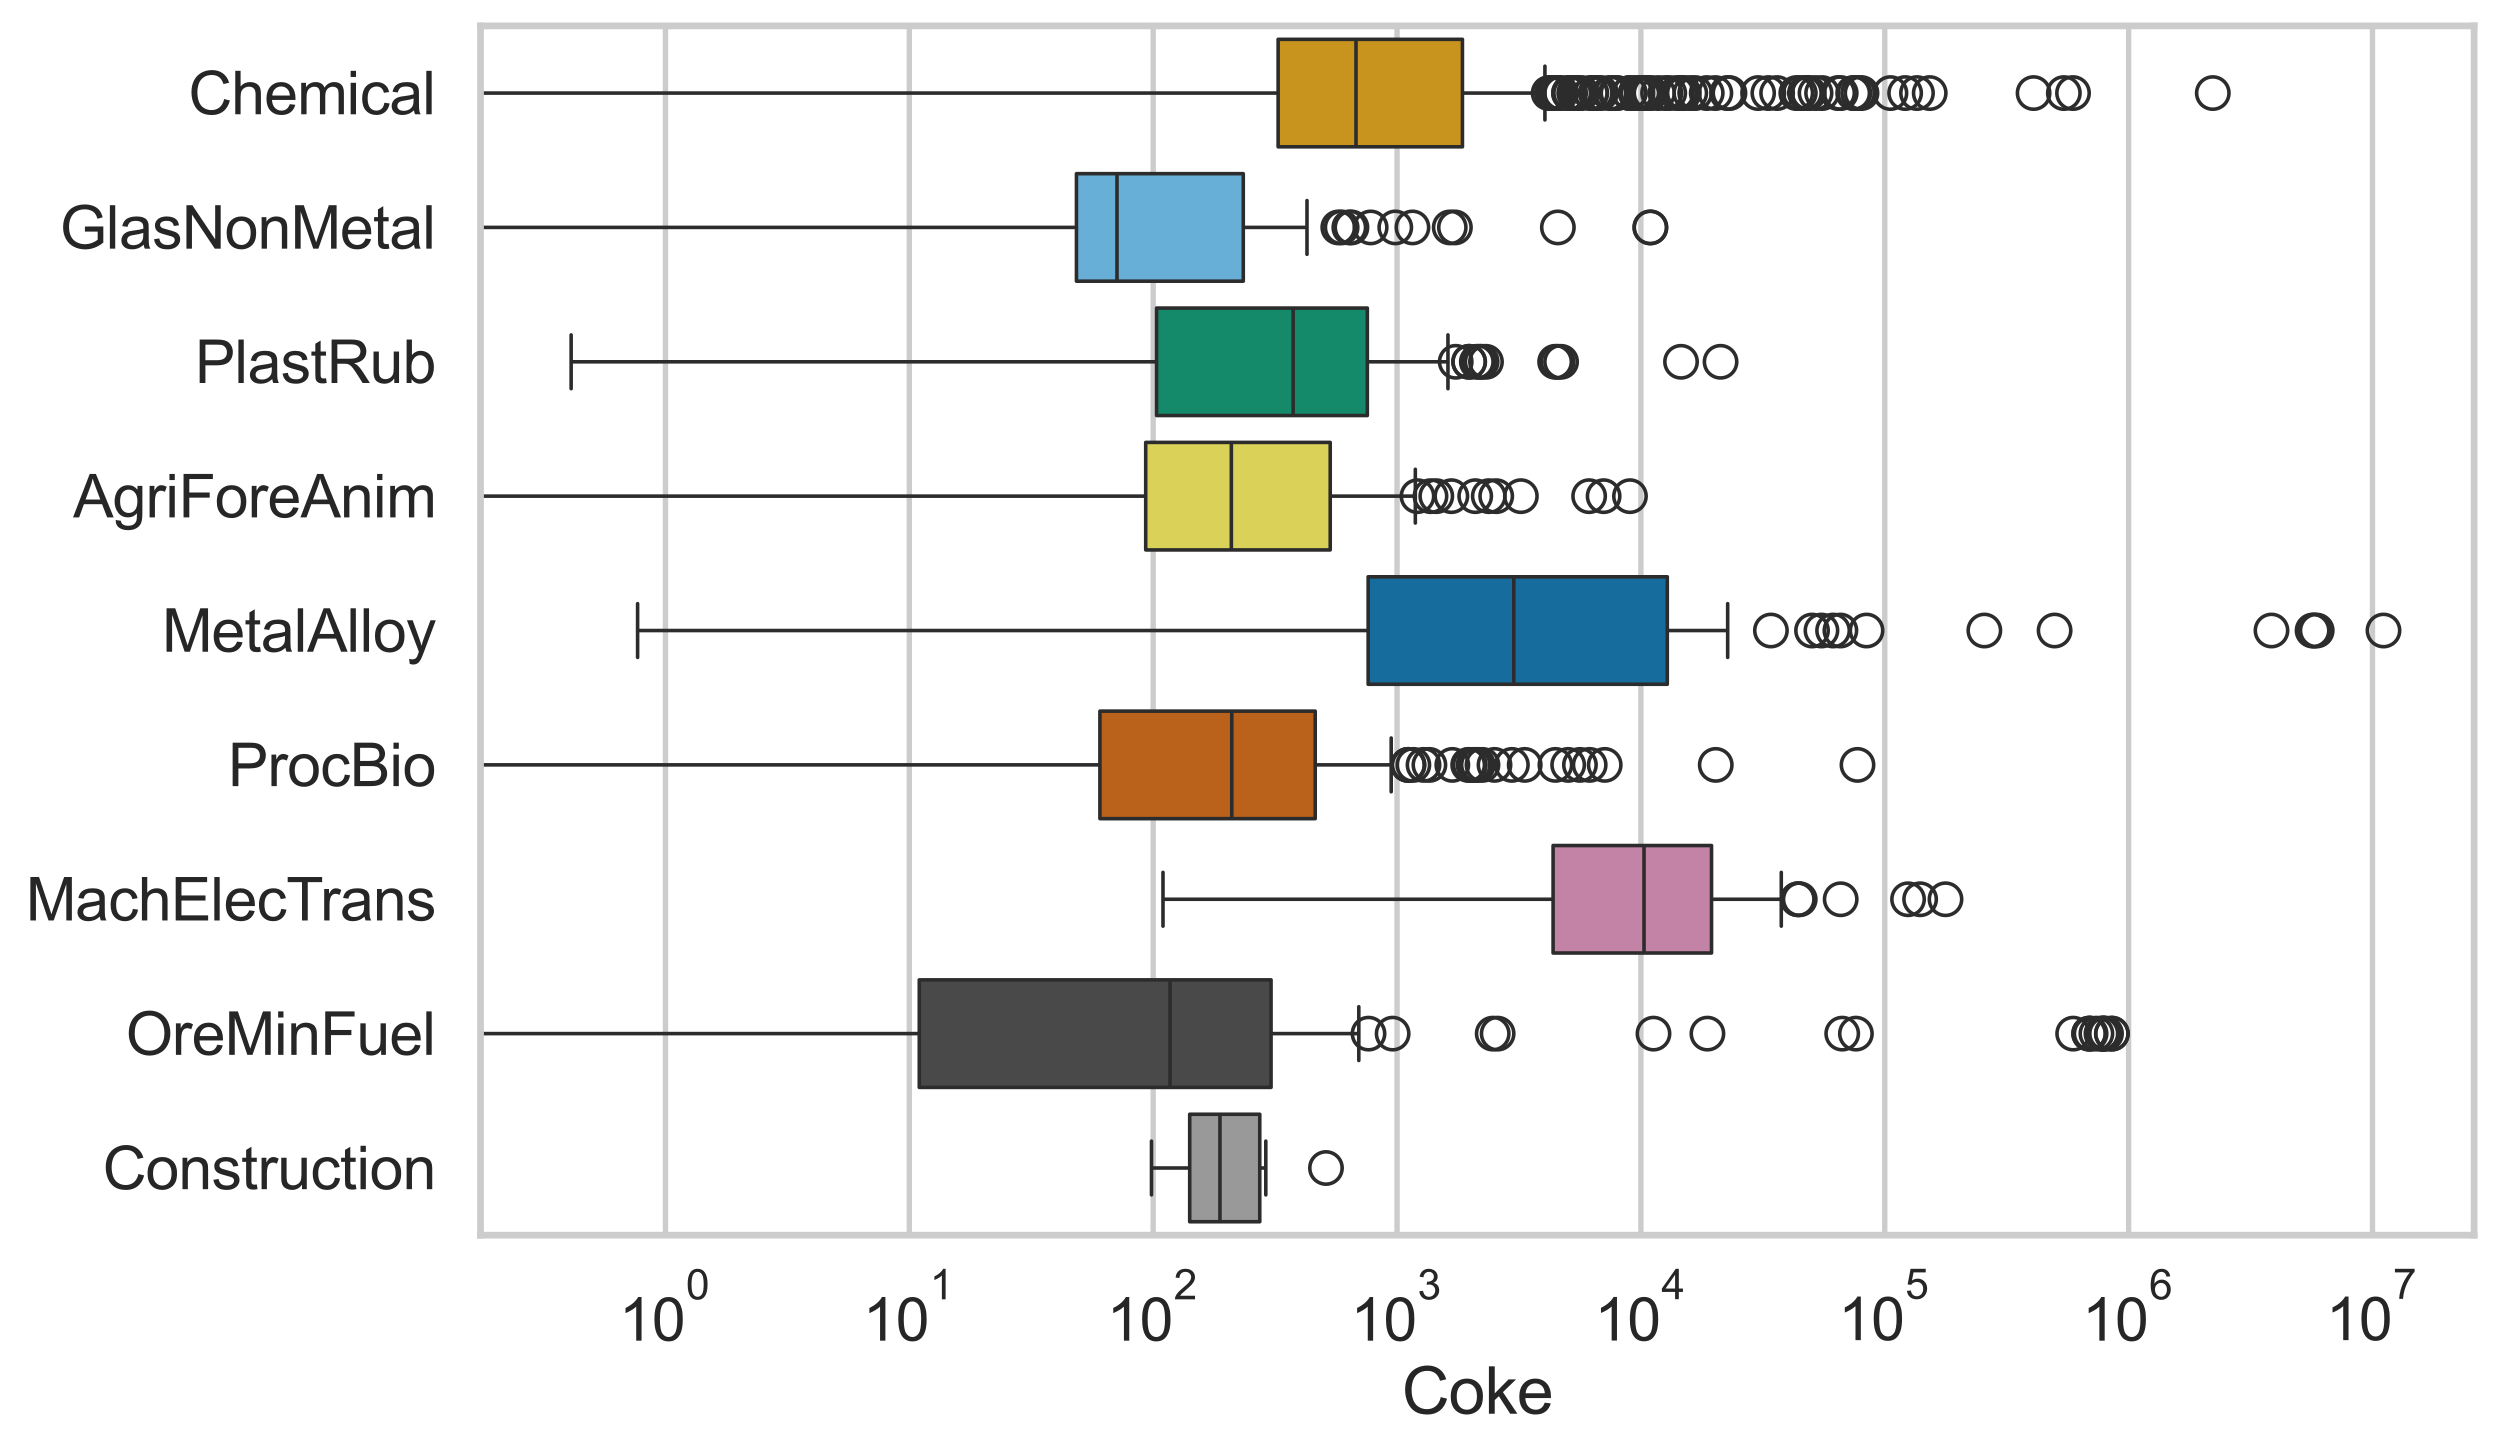 <?xml version="1.0" encoding="utf-8" standalone="no"?>
<!DOCTYPE svg PUBLIC "-//W3C//DTD SVG 1.1//EN"
  "http://www.w3.org/Graphics/SVG/1.1/DTD/svg11.dtd">
<svg xmlns:xlink="http://www.w3.org/1999/xlink" width="695.577pt" height="404.121pt" viewBox="0 0 695.577 404.121" xmlns="http://www.w3.org/2000/svg" version="1.1">
 <defs>
  <style type="text/css">*{stroke-linejoin: round; stroke-linecap: butt}</style>
 </defs>
 <g id="figure_1">
  <g id="patch_1">
   <path d="M 0 404.121 
L 695.577 404.121 
L 695.577 0 
L 0 0 
z
" style="fill: #ffffff"/>
  </g>
  <g id="axes_1">
   <g id="patch_2">
    <path d="M 133.697 343.665 
L 688.377 343.665 
L 688.377 7.2 
L 133.697 7.2 
z
" style="fill: #ffffff"/>
   </g>
   <g id="matplotlib.axis_1">
    <g id="xtick_1">
     <g id="line2d_1">
      <path d="M 185.155 343.665 
L 185.155 7.2 
" clip-path="url(#p09b7707b87)" style="fill: none; stroke: #cccccc; stroke-width: 1.5; stroke-linecap: round"/>
     </g>
     <g id="text_1">
      <!-- $\mathdefault{10^{0}}$ -->
      <g style="fill: #262626" transform="translate(172.203 373.18) scale(0.165 -0.165)">
       <defs>
        <path id="ArialMT-31" d="M 2384 0 
L 1822 0 
L 1822 3584 
Q 1619 3391 1289 3197 
Q 959 3003 697 2906 
L 697 3450 
Q 1169 3672 1522 3987 
Q 1875 4303 2022 4600 
L 2384 4600 
L 2384 0 
z
" transform="scale(0.016)"/>
        <path id="ArialMT-30" d="M 266 2259 
Q 266 3072 433 3567 
Q 600 4063 929 4331 
Q 1259 4600 1759 4600 
Q 2128 4600 2406 4451 
Q 2684 4303 2865 4023 
Q 3047 3744 3150 3342 
Q 3253 2941 3253 2259 
Q 3253 1453 3087 958 
Q 2922 463 2592 192 
Q 2263 -78 1759 -78 
Q 1097 -78 719 397 
Q 266 969 266 2259 
z
M 844 2259 
Q 844 1131 1108 757 
Q 1372 384 1759 384 
Q 2147 384 2411 759 
Q 2675 1134 2675 2259 
Q 2675 3391 2411 3762 
Q 2147 4134 1753 4134 
Q 1366 4134 1134 3806 
Q 844 3388 844 2259 
z
" transform="scale(0.016)"/>
       </defs>
       <use xlink:href="#ArialMT-31" transform="translate(0 0.994)"/>
       <use xlink:href="#ArialMT-30" transform="translate(55.615 0.994)"/>
       <use xlink:href="#ArialMT-30" transform="translate(112.973 70.688) scale(0.7)"/>
      </g>
     </g>
    </g>
    <g id="xtick_2">
     <g id="line2d_2">
      <path d="M 253.004 343.665 
L 253.004 7.2 
" clip-path="url(#p09b7707b87)" style="fill: none; stroke: #cccccc; stroke-width: 1.5; stroke-linecap: round"/>
     </g>
     <g id="text_2">
      <!-- $\mathdefault{10^{1}}$ -->
      <g style="fill: #262626" transform="translate(240.051 373.18) scale(0.165 -0.165)">
       <use xlink:href="#ArialMT-31" transform="translate(0 0.994)"/>
       <use xlink:href="#ArialMT-30" transform="translate(55.615 0.994)"/>
       <use xlink:href="#ArialMT-31" transform="translate(112.973 70.688) scale(0.7)"/>
      </g>
     </g>
    </g>
    <g id="xtick_3">
     <g id="line2d_3">
      <path d="M 320.852 343.665 
L 320.852 7.2 
" clip-path="url(#p09b7707b87)" style="fill: none; stroke: #cccccc; stroke-width: 1.5; stroke-linecap: round"/>
     </g>
     <g id="text_3">
      <!-- $\mathdefault{10^{2}}$ -->
      <g style="fill: #262626" transform="translate(307.9 373.18) scale(0.165 -0.165)">
       <defs>
        <path id="ArialMT-32" d="M 3222 541 
L 3222 0 
L 194 0 
Q 188 203 259 391 
Q 375 700 629 1000 
Q 884 1300 1366 1694 
Q 2113 2306 2375 2664 
Q 2638 3022 2638 3341 
Q 2638 3675 2398 3904 
Q 2159 4134 1775 4134 
Q 1369 4134 1125 3890 
Q 881 3647 878 3216 
L 300 3275 
Q 359 3922 746 4261 
Q 1134 4600 1788 4600 
Q 2447 4600 2831 4234 
Q 3216 3869 3216 3328 
Q 3216 3053 3103 2787 
Q 2991 2522 2730 2228 
Q 2469 1934 1863 1422 
Q 1356 997 1212 845 
Q 1069 694 975 541 
L 3222 541 
z
" transform="scale(0.016)"/>
       </defs>
       <use xlink:href="#ArialMT-31" transform="translate(0 0.994)"/>
       <use xlink:href="#ArialMT-30" transform="translate(55.615 0.994)"/>
       <use xlink:href="#ArialMT-32" transform="translate(112.973 70.688) scale(0.7)"/>
      </g>
     </g>
    </g>
    <g id="xtick_4">
     <g id="line2d_4">
      <path d="M 388.701 343.665 
L 388.701 7.2 
" clip-path="url(#p09b7707b87)" style="fill: none; stroke: #cccccc; stroke-width: 1.5; stroke-linecap: round"/>
     </g>
     <g id="text_4">
      <!-- $\mathdefault{10^{3}}$ -->
      <g style="fill: #262626" transform="translate(375.748 373.18) scale(0.165 -0.165)">
       <defs>
        <path id="ArialMT-33" d="M 269 1209 
L 831 1284 
Q 928 806 1161 595 
Q 1394 384 1728 384 
Q 2125 384 2398 659 
Q 2672 934 2672 1341 
Q 2672 1728 2419 1979 
Q 2166 2231 1775 2231 
Q 1616 2231 1378 2169 
L 1441 2663 
Q 1497 2656 1531 2656 
Q 1891 2656 2178 2843 
Q 2466 3031 2466 3422 
Q 2466 3731 2256 3934 
Q 2047 4138 1716 4138 
Q 1388 4138 1169 3931 
Q 950 3725 888 3313 
L 325 3413 
Q 428 3978 793 4289 
Q 1159 4600 1703 4600 
Q 2078 4600 2393 4439 
Q 2709 4278 2876 4000 
Q 3044 3722 3044 3409 
Q 3044 3113 2884 2869 
Q 2725 2625 2413 2481 
Q 2819 2388 3044 2092 
Q 3269 1797 3269 1353 
Q 3269 753 2831 336 
Q 2394 -81 1725 -81 
Q 1122 -81 723 278 
Q 325 638 269 1209 
z
" transform="scale(0.016)"/>
       </defs>
       <use xlink:href="#ArialMT-31" transform="translate(0 0.994)"/>
       <use xlink:href="#ArialMT-30" transform="translate(55.615 0.994)"/>
       <use xlink:href="#ArialMT-33" transform="translate(112.973 70.688) scale(0.7)"/>
      </g>
     </g>
    </g>
    <g id="xtick_5">
     <g id="line2d_5">
      <path d="M 456.549 343.665 
L 456.549 7.2 
" clip-path="url(#p09b7707b87)" style="fill: none; stroke: #cccccc; stroke-width: 1.5; stroke-linecap: round"/>
     </g>
     <g id="text_5">
      <!-- $\mathdefault{10^{4}}$ -->
      <g style="fill: #262626" transform="translate(443.597 373.015) scale(0.165 -0.165)">
       <defs>
        <path id="ArialMT-34" d="M 2069 0 
L 2069 1097 
L 81 1097 
L 81 1613 
L 2172 4581 
L 2631 4581 
L 2631 1613 
L 3250 1613 
L 3250 1097 
L 2631 1097 
L 2631 0 
L 2069 0 
z
M 2069 1613 
L 2069 3678 
L 634 1613 
L 2069 1613 
z
" transform="scale(0.016)"/>
       </defs>
       <use xlink:href="#ArialMT-31" transform="translate(0 0.202)"/>
       <use xlink:href="#ArialMT-30" transform="translate(55.615 0.202)"/>
       <use xlink:href="#ArialMT-34" transform="translate(112.973 69.895) scale(0.7)"/>
      </g>
     </g>
    </g>
    <g id="xtick_6">
     <g id="line2d_6">
      <path d="M 524.398 343.665 
L 524.398 7.2 
" clip-path="url(#p09b7707b87)" style="fill: none; stroke: #cccccc; stroke-width: 1.5; stroke-linecap: round"/>
     </g>
     <g id="text_6">
      <!-- $\mathdefault{10^{5}}$ -->
      <g style="fill: #262626" transform="translate(511.445 373.015) scale(0.165 -0.165)">
       <defs>
        <path id="ArialMT-35" d="M 266 1200 
L 856 1250 
Q 922 819 1161 601 
Q 1400 384 1738 384 
Q 2144 384 2425 690 
Q 2706 997 2706 1503 
Q 2706 1984 2436 2262 
Q 2166 2541 1728 2541 
Q 1456 2541 1237 2417 
Q 1019 2294 894 2097 
L 366 2166 
L 809 4519 
L 3088 4519 
L 3088 3981 
L 1259 3981 
L 1013 2750 
Q 1425 3038 1878 3038 
Q 2478 3038 2890 2622 
Q 3303 2206 3303 1553 
Q 3303 931 2941 478 
Q 2500 -78 1738 -78 
Q 1113 -78 717 272 
Q 322 622 266 1200 
z
" transform="scale(0.016)"/>
       </defs>
       <use xlink:href="#ArialMT-31" transform="translate(0 0.88)"/>
       <use xlink:href="#ArialMT-30" transform="translate(55.615 0.88)"/>
       <use xlink:href="#ArialMT-35" transform="translate(112.973 70.573) scale(0.7)"/>
      </g>
     </g>
    </g>
    <g id="xtick_7">
     <g id="line2d_7">
      <path d="M 592.246 343.665 
L 592.246 7.2 
" clip-path="url(#p09b7707b87)" style="fill: none; stroke: #cccccc; stroke-width: 1.5; stroke-linecap: round"/>
     </g>
     <g id="text_7">
      <!-- $\mathdefault{10^{6}}$ -->
      <g style="fill: #262626" transform="translate(579.294 373.18) scale(0.165 -0.165)">
       <defs>
        <path id="ArialMT-36" d="M 3184 3459 
L 2625 3416 
Q 2550 3747 2413 3897 
Q 2184 4138 1850 4138 
Q 1581 4138 1378 3988 
Q 1113 3794 959 3422 
Q 806 3050 800 2363 
Q 1003 2672 1297 2822 
Q 1591 2972 1913 2972 
Q 2475 2972 2870 2558 
Q 3266 2144 3266 1488 
Q 3266 1056 3080 686 
Q 2894 316 2569 119 
Q 2244 -78 1831 -78 
Q 1128 -78 684 439 
Q 241 956 241 2144 
Q 241 3472 731 4075 
Q 1159 4600 1884 4600 
Q 2425 4600 2770 4297 
Q 3116 3994 3184 3459 
z
M 888 1484 
Q 888 1194 1011 928 
Q 1134 663 1356 523 
Q 1578 384 1822 384 
Q 2178 384 2434 671 
Q 2691 959 2691 1453 
Q 2691 1928 2437 2201 
Q 2184 2475 1800 2475 
Q 1419 2475 1153 2201 
Q 888 1928 888 1484 
z
" transform="scale(0.016)"/>
       </defs>
       <use xlink:href="#ArialMT-31" transform="translate(0 0.994)"/>
       <use xlink:href="#ArialMT-30" transform="translate(55.615 0.994)"/>
       <use xlink:href="#ArialMT-36" transform="translate(112.973 70.688) scale(0.7)"/>
      </g>
     </g>
    </g>
    <g id="xtick_8">
     <g id="line2d_8">
      <path d="M 660.095 343.665 
L 660.095 7.2 
" clip-path="url(#p09b7707b87)" style="fill: none; stroke: #cccccc; stroke-width: 1.5; stroke-linecap: round"/>
     </g>
     <g id="text_8">
      <!-- $\mathdefault{10^{7}}$ -->
      <g style="fill: #262626" transform="translate(647.142 373.015) scale(0.165 -0.165)">
       <defs>
        <path id="ArialMT-37" d="M 303 3981 
L 303 4522 
L 3269 4522 
L 3269 4084 
Q 2831 3619 2401 2847 
Q 1972 2075 1738 1259 
Q 1569 684 1522 0 
L 944 0 
Q 953 541 1156 1306 
Q 1359 2072 1739 2783 
Q 2119 3494 2547 3981 
L 303 3981 
z
" transform="scale(0.016)"/>
       </defs>
       <use xlink:href="#ArialMT-31" transform="translate(0 0.847)"/>
       <use xlink:href="#ArialMT-30" transform="translate(55.615 0.847)"/>
       <use xlink:href="#ArialMT-37" transform="translate(112.973 70.541) scale(0.7)"/>
      </g>
     </g>
    </g>
    <g id="xtick_9"/>
    <g id="xtick_10"/>
    <g id="xtick_11"/>
    <g id="xtick_12"/>
    <g id="xtick_13"/>
    <g id="xtick_14"/>
    <g id="xtick_15"/>
    <g id="xtick_16"/>
    <g id="xtick_17"/>
    <g id="xtick_18"/>
    <g id="xtick_19"/>
    <g id="xtick_20"/>
    <g id="xtick_21"/>
    <g id="xtick_22"/>
    <g id="xtick_23"/>
    <g id="xtick_24"/>
    <g id="xtick_25"/>
    <g id="xtick_26"/>
    <g id="xtick_27"/>
    <g id="xtick_28"/>
    <g id="xtick_29"/>
    <g id="xtick_30"/>
    <g id="xtick_31"/>
    <g id="xtick_32"/>
    <g id="xtick_33"/>
    <g id="xtick_34"/>
    <g id="xtick_35"/>
    <g id="xtick_36"/>
    <g id="xtick_37"/>
    <g id="xtick_38"/>
    <g id="xtick_39"/>
    <g id="xtick_40"/>
    <g id="xtick_41"/>
    <g id="xtick_42"/>
    <g id="xtick_43"/>
    <g id="xtick_44"/>
    <g id="xtick_45"/>
    <g id="xtick_46"/>
    <g id="xtick_47"/>
    <g id="xtick_48"/>
    <g id="xtick_49"/>
    <g id="xtick_50"/>
    <g id="xtick_51"/>
    <g id="xtick_52"/>
    <g id="xtick_53"/>
    <g id="xtick_54"/>
    <g id="xtick_55"/>
    <g id="xtick_56"/>
    <g id="xtick_57"/>
    <g id="xtick_58"/>
    <g id="xtick_59"/>
    <g id="xtick_60"/>
    <g id="xtick_61"/>
    <g id="xtick_62"/>
    <g id="xtick_63"/>
    <g id="xtick_64"/>
    <g id="xtick_65"/>
    <g id="xtick_66"/>
    <g id="xtick_67"/>
    <g id="xtick_68"/>
    <g id="xtick_69"/>
    <g id="xtick_70"/>
    <g id="xtick_71"/>
    <g id="xtick_72"/>
    <g id="xtick_73"/>
    <g id="text_9">
     <!-- Coke -->
     <g style="fill: #262626" transform="translate(390.028 393.344) scale(0.18 -0.18)">
      <defs>
       <path id="ArialMT-43" d="M 3763 1606 
L 4369 1453 
Q 4178 706 3683 314 
Q 3188 -78 2472 -78 
Q 1731 -78 1267 223 
Q 803 525 561 1097 
Q 319 1669 319 2325 
Q 319 3041 592 3573 
Q 866 4106 1370 4382 
Q 1875 4659 2481 4659 
Q 3169 4659 3637 4309 
Q 4106 3959 4291 3325 
L 3694 3184 
Q 3534 3684 3231 3912 
Q 2928 4141 2469 4141 
Q 1941 4141 1586 3887 
Q 1231 3634 1087 3207 
Q 944 2781 944 2328 
Q 944 1744 1114 1308 
Q 1284 872 1643 656 
Q 2003 441 2422 441 
Q 2931 441 3284 734 
Q 3638 1028 3763 1606 
z
" transform="scale(0.016)"/>
       <path id="ArialMT-6f" d="M 213 1659 
Q 213 2581 725 3025 
Q 1153 3394 1769 3394 
Q 2453 3394 2887 2945 
Q 3322 2497 3322 1706 
Q 3322 1066 3130 698 
Q 2938 331 2570 128 
Q 2203 -75 1769 -75 
Q 1072 -75 642 372 
Q 213 819 213 1659 
z
M 791 1659 
Q 791 1022 1069 705 
Q 1347 388 1769 388 
Q 2188 388 2466 706 
Q 2744 1025 2744 1678 
Q 2744 2294 2464 2611 
Q 2184 2928 1769 2928 
Q 1347 2928 1069 2612 
Q 791 2297 791 1659 
z
" transform="scale(0.016)"/>
       <path id="ArialMT-6b" d="M 425 0 
L 425 4581 
L 988 4581 
L 988 1969 
L 2319 3319 
L 3047 3319 
L 1778 2088 
L 3175 0 
L 2481 0 
L 1384 1697 
L 988 1316 
L 988 0 
L 425 0 
z
" transform="scale(0.016)"/>
       <path id="ArialMT-65" d="M 2694 1069 
L 3275 997 
Q 3138 488 2766 206 
Q 2394 -75 1816 -75 
Q 1088 -75 661 373 
Q 234 822 234 1631 
Q 234 2469 665 2931 
Q 1097 3394 1784 3394 
Q 2450 3394 2872 2941 
Q 3294 2488 3294 1666 
Q 3294 1616 3291 1516 
L 816 1516 
Q 847 969 1125 678 
Q 1403 388 1819 388 
Q 2128 388 2347 550 
Q 2566 713 2694 1069 
z
M 847 1978 
L 2700 1978 
Q 2663 2397 2488 2606 
Q 2219 2931 1791 2931 
Q 1403 2931 1139 2672 
Q 875 2413 847 1978 
z
" transform="scale(0.016)"/>
      </defs>
      <use xlink:href="#ArialMT-43"/>
      <use xlink:href="#ArialMT-6f" transform="translate(72.217 0)"/>
      <use xlink:href="#ArialMT-6b" transform="translate(127.832 0)"/>
      <use xlink:href="#ArialMT-65" transform="translate(177.832 0)"/>
     </g>
    </g>
   </g>
   <g id="matplotlib.axis_2">
    <g id="ytick_1">
     <g id="text_10">
      <!-- Chemical -->
      <g style="fill: #262626" transform="translate(52.428 31.798) scale(0.165 -0.165)">
       <defs>
        <path id="ArialMT-68" d="M 422 0 
L 422 4581 
L 984 4581 
L 984 2938 
Q 1378 3394 1978 3394 
Q 2347 3394 2619 3248 
Q 2891 3103 3008 2847 
Q 3125 2591 3125 2103 
L 3125 0 
L 2563 0 
L 2563 2103 
Q 2563 2525 2380 2717 
Q 2197 2909 1863 2909 
Q 1613 2909 1392 2779 
Q 1172 2650 1078 2428 
Q 984 2206 984 1816 
L 984 0 
L 422 0 
z
" transform="scale(0.016)"/>
        <path id="ArialMT-6d" d="M 422 0 
L 422 3319 
L 925 3319 
L 925 2853 
Q 1081 3097 1340 3245 
Q 1600 3394 1931 3394 
Q 2300 3394 2536 3241 
Q 2772 3088 2869 2813 
Q 3263 3394 3894 3394 
Q 4388 3394 4653 3120 
Q 4919 2847 4919 2278 
L 4919 0 
L 4359 0 
L 4359 2091 
Q 4359 2428 4304 2576 
Q 4250 2725 4106 2815 
Q 3963 2906 3769 2906 
Q 3419 2906 3187 2673 
Q 2956 2441 2956 1928 
L 2956 0 
L 2394 0 
L 2394 2156 
Q 2394 2531 2256 2718 
Q 2119 2906 1806 2906 
Q 1569 2906 1367 2781 
Q 1166 2656 1075 2415 
Q 984 2175 984 1722 
L 984 0 
L 422 0 
z
" transform="scale(0.016)"/>
        <path id="ArialMT-69" d="M 425 3934 
L 425 4581 
L 988 4581 
L 988 3934 
L 425 3934 
z
M 425 0 
L 425 3319 
L 988 3319 
L 988 0 
L 425 0 
z
" transform="scale(0.016)"/>
        <path id="ArialMT-63" d="M 2588 1216 
L 3141 1144 
Q 3050 572 2676 248 
Q 2303 -75 1759 -75 
Q 1078 -75 664 370 
Q 250 816 250 1647 
Q 250 2184 428 2587 
Q 606 2991 970 3192 
Q 1334 3394 1763 3394 
Q 2303 3394 2647 3120 
Q 2991 2847 3088 2344 
L 2541 2259 
Q 2463 2594 2264 2762 
Q 2066 2931 1784 2931 
Q 1359 2931 1093 2626 
Q 828 2322 828 1663 
Q 828 994 1084 691 
Q 1341 388 1753 388 
Q 2084 388 2306 591 
Q 2528 794 2588 1216 
z
" transform="scale(0.016)"/>
        <path id="ArialMT-61" d="M 2588 409 
Q 2275 144 1986 34 
Q 1697 -75 1366 -75 
Q 819 -75 525 192 
Q 231 459 231 875 
Q 231 1119 342 1320 
Q 453 1522 633 1644 
Q 813 1766 1038 1828 
Q 1203 1872 1538 1913 
Q 2219 1994 2541 2106 
Q 2544 2222 2544 2253 
Q 2544 2597 2384 2738 
Q 2169 2928 1744 2928 
Q 1347 2928 1158 2789 
Q 969 2650 878 2297 
L 328 2372 
Q 403 2725 575 2942 
Q 747 3159 1072 3276 
Q 1397 3394 1825 3394 
Q 2250 3394 2515 3294 
Q 2781 3194 2906 3042 
Q 3031 2891 3081 2659 
Q 3109 2516 3109 2141 
L 3109 1391 
Q 3109 606 3145 398 
Q 3181 191 3288 0 
L 2700 0 
Q 2613 175 2588 409 
z
M 2541 1666 
Q 2234 1541 1622 1453 
Q 1275 1403 1131 1340 
Q 988 1278 909 1158 
Q 831 1038 831 891 
Q 831 666 1001 516 
Q 1172 366 1500 366 
Q 1825 366 2078 508 
Q 2331 650 2450 897 
Q 2541 1088 2541 1459 
L 2541 1666 
z
" transform="scale(0.016)"/>
        <path id="ArialMT-6c" d="M 409 0 
L 409 4581 
L 972 4581 
L 972 0 
L 409 0 
z
" transform="scale(0.016)"/>
       </defs>
       <use xlink:href="#ArialMT-43"/>
       <use xlink:href="#ArialMT-68" transform="translate(72.217 0)"/>
       <use xlink:href="#ArialMT-65" transform="translate(127.832 0)"/>
       <use xlink:href="#ArialMT-6d" transform="translate(183.447 0)"/>
       <use xlink:href="#ArialMT-69" transform="translate(266.748 0)"/>
       <use xlink:href="#ArialMT-63" transform="translate(288.965 0)"/>
       <use xlink:href="#ArialMT-61" transform="translate(338.965 0)"/>
       <use xlink:href="#ArialMT-6c" transform="translate(394.58 0)"/>
      </g>
     </g>
    </g>
    <g id="ytick_2">
     <g id="text_11">
      <!-- GlasNonMetal -->
      <g style="fill: #262626" transform="translate(16.659 69.183) scale(0.165 -0.165)">
       <defs>
        <path id="ArialMT-47" d="M 2638 1797 
L 2638 2334 
L 4578 2338 
L 4578 638 
Q 4131 281 3656 101 
Q 3181 -78 2681 -78 
Q 2006 -78 1454 211 
Q 903 500 622 1047 
Q 341 1594 341 2269 
Q 341 2938 620 3517 
Q 900 4097 1425 4378 
Q 1950 4659 2634 4659 
Q 3131 4659 3532 4498 
Q 3934 4338 4162 4050 
Q 4391 3763 4509 3300 
L 3963 3150 
Q 3859 3500 3706 3700 
Q 3553 3900 3268 4020 
Q 2984 4141 2638 4141 
Q 2222 4141 1919 4014 
Q 1616 3888 1430 3681 
Q 1244 3475 1141 3228 
Q 966 2803 966 2306 
Q 966 1694 1177 1281 
Q 1388 869 1791 669 
Q 2194 469 2647 469 
Q 3041 469 3416 620 
Q 3791 772 3984 944 
L 3984 1797 
L 2638 1797 
z
" transform="scale(0.016)"/>
        <path id="ArialMT-73" d="M 197 991 
L 753 1078 
Q 800 744 1014 566 
Q 1228 388 1613 388 
Q 2000 388 2187 545 
Q 2375 703 2375 916 
Q 2375 1106 2209 1216 
Q 2094 1291 1634 1406 
Q 1016 1563 777 1677 
Q 538 1791 414 1992 
Q 291 2194 291 2438 
Q 291 2659 392 2848 
Q 494 3038 669 3163 
Q 800 3259 1026 3326 
Q 1253 3394 1513 3394 
Q 1903 3394 2198 3281 
Q 2494 3169 2634 2976 
Q 2775 2784 2828 2463 
L 2278 2388 
Q 2241 2644 2061 2787 
Q 1881 2931 1553 2931 
Q 1166 2931 1000 2803 
Q 834 2675 834 2503 
Q 834 2394 903 2306 
Q 972 2216 1119 2156 
Q 1203 2125 1616 2013 
Q 2213 1853 2448 1751 
Q 2684 1650 2818 1456 
Q 2953 1263 2953 975 
Q 2953 694 2789 445 
Q 2625 197 2315 61 
Q 2006 -75 1616 -75 
Q 969 -75 630 194 
Q 291 463 197 991 
z
" transform="scale(0.016)"/>
        <path id="ArialMT-4e" d="M 488 0 
L 488 4581 
L 1109 4581 
L 3516 984 
L 3516 4581 
L 4097 4581 
L 4097 0 
L 3475 0 
L 1069 3600 
L 1069 0 
L 488 0 
z
" transform="scale(0.016)"/>
        <path id="ArialMT-6e" d="M 422 0 
L 422 3319 
L 928 3319 
L 928 2847 
Q 1294 3394 1984 3394 
Q 2284 3394 2536 3286 
Q 2788 3178 2913 3003 
Q 3038 2828 3088 2588 
Q 3119 2431 3119 2041 
L 3119 0 
L 2556 0 
L 2556 2019 
Q 2556 2363 2490 2533 
Q 2425 2703 2258 2804 
Q 2091 2906 1866 2906 
Q 1506 2906 1245 2678 
Q 984 2450 984 1813 
L 984 0 
L 422 0 
z
" transform="scale(0.016)"/>
        <path id="ArialMT-4d" d="M 475 0 
L 475 4581 
L 1388 4581 
L 2472 1338 
Q 2622 884 2691 659 
Q 2769 909 2934 1394 
L 4031 4581 
L 4847 4581 
L 4847 0 
L 4263 0 
L 4263 3834 
L 2931 0 
L 2384 0 
L 1059 3900 
L 1059 0 
L 475 0 
z
" transform="scale(0.016)"/>
        <path id="ArialMT-74" d="M 1650 503 
L 1731 6 
Q 1494 -44 1306 -44 
Q 1000 -44 831 53 
Q 663 150 594 308 
Q 525 466 525 972 
L 525 2881 
L 113 2881 
L 113 3319 
L 525 3319 
L 525 4141 
L 1084 4478 
L 1084 3319 
L 1650 3319 
L 1650 2881 
L 1084 2881 
L 1084 941 
Q 1084 700 1114 631 
Q 1144 563 1211 522 
Q 1278 481 1403 481 
Q 1497 481 1650 503 
z
" transform="scale(0.016)"/>
       </defs>
       <use xlink:href="#ArialMT-47"/>
       <use xlink:href="#ArialMT-6c" transform="translate(77.783 0)"/>
       <use xlink:href="#ArialMT-61" transform="translate(100 0)"/>
       <use xlink:href="#ArialMT-73" transform="translate(155.615 0)"/>
       <use xlink:href="#ArialMT-4e" transform="translate(205.615 0)"/>
       <use xlink:href="#ArialMT-6f" transform="translate(277.832 0)"/>
       <use xlink:href="#ArialMT-6e" transform="translate(333.447 0)"/>
       <use xlink:href="#ArialMT-4d" transform="translate(389.062 0)"/>
       <use xlink:href="#ArialMT-65" transform="translate(472.363 0)"/>
       <use xlink:href="#ArialMT-74" transform="translate(527.979 0)"/>
       <use xlink:href="#ArialMT-61" transform="translate(555.762 0)"/>
       <use xlink:href="#ArialMT-6c" transform="translate(611.377 0)"/>
      </g>
     </g>
    </g>
    <g id="ytick_3">
     <g id="text_12">
      <!-- PlastRub -->
      <g style="fill: #262626" transform="translate(54.248 106.568) scale(0.165 -0.165)">
       <defs>
        <path id="ArialMT-50" d="M 494 0 
L 494 4581 
L 2222 4581 
Q 2678 4581 2919 4538 
Q 3256 4481 3484 4323 
Q 3713 4166 3852 3881 
Q 3991 3597 3991 3256 
Q 3991 2672 3619 2267 
Q 3247 1863 2275 1863 
L 1100 1863 
L 1100 0 
L 494 0 
z
M 1100 2403 
L 2284 2403 
Q 2872 2403 3119 2622 
Q 3366 2841 3366 3238 
Q 3366 3525 3220 3729 
Q 3075 3934 2838 4000 
Q 2684 4041 2272 4041 
L 1100 4041 
L 1100 2403 
z
" transform="scale(0.016)"/>
        <path id="ArialMT-52" d="M 503 0 
L 503 4581 
L 2534 4581 
Q 3147 4581 3465 4457 
Q 3784 4334 3975 4021 
Q 4166 3709 4166 3331 
Q 4166 2844 3850 2509 
Q 3534 2175 2875 2084 
Q 3116 1969 3241 1856 
Q 3506 1613 3744 1247 
L 4541 0 
L 3778 0 
L 3172 953 
Q 2906 1366 2734 1584 
Q 2563 1803 2427 1890 
Q 2291 1978 2150 2013 
Q 2047 2034 1813 2034 
L 1109 2034 
L 1109 0 
L 503 0 
z
M 1109 2559 
L 2413 2559 
Q 2828 2559 3062 2645 
Q 3297 2731 3419 2920 
Q 3541 3109 3541 3331 
Q 3541 3656 3305 3865 
Q 3069 4075 2559 4075 
L 1109 4075 
L 1109 2559 
z
" transform="scale(0.016)"/>
        <path id="ArialMT-75" d="M 2597 0 
L 2597 488 
Q 2209 -75 1544 -75 
Q 1250 -75 995 37 
Q 741 150 617 320 
Q 494 491 444 738 
Q 409 903 409 1263 
L 409 3319 
L 972 3319 
L 972 1478 
Q 972 1038 1006 884 
Q 1059 663 1231 536 
Q 1403 409 1656 409 
Q 1909 409 2131 539 
Q 2353 669 2445 892 
Q 2538 1116 2538 1541 
L 2538 3319 
L 3100 3319 
L 3100 0 
L 2597 0 
z
" transform="scale(0.016)"/>
        <path id="ArialMT-62" d="M 941 0 
L 419 0 
L 419 4581 
L 981 4581 
L 981 2947 
Q 1338 3394 1891 3394 
Q 2197 3394 2470 3270 
Q 2744 3147 2920 2923 
Q 3097 2700 3197 2384 
Q 3297 2069 3297 1709 
Q 3297 856 2875 390 
Q 2453 -75 1863 -75 
Q 1275 -75 941 416 
L 941 0 
z
M 934 1684 
Q 934 1088 1097 822 
Q 1363 388 1816 388 
Q 2184 388 2453 708 
Q 2722 1028 2722 1663 
Q 2722 2313 2464 2622 
Q 2206 2931 1841 2931 
Q 1472 2931 1203 2611 
Q 934 2291 934 1684 
z
" transform="scale(0.016)"/>
       </defs>
       <use xlink:href="#ArialMT-50"/>
       <use xlink:href="#ArialMT-6c" transform="translate(66.699 0)"/>
       <use xlink:href="#ArialMT-61" transform="translate(88.916 0)"/>
       <use xlink:href="#ArialMT-73" transform="translate(144.531 0)"/>
       <use xlink:href="#ArialMT-74" transform="translate(194.531 0)"/>
       <use xlink:href="#ArialMT-52" transform="translate(222.314 0)"/>
       <use xlink:href="#ArialMT-75" transform="translate(294.531 0)"/>
       <use xlink:href="#ArialMT-62" transform="translate(350.146 0)"/>
      </g>
     </g>
    </g>
    <g id="ytick_4">
     <g id="text_13">
      <!-- AgriForeAnim -->
      <g style="fill: #262626" transform="translate(20.341 143.953) scale(0.165 -0.165)">
       <defs>
        <path id="ArialMT-41" d="M -9 0 
L 1750 4581 
L 2403 4581 
L 4278 0 
L 3588 0 
L 3053 1388 
L 1138 1388 
L 634 0 
L -9 0 
z
M 1313 1881 
L 2866 1881 
L 2388 3150 
Q 2169 3728 2063 4100 
Q 1975 3659 1816 3225 
L 1313 1881 
z
" transform="scale(0.016)"/>
        <path id="ArialMT-67" d="M 319 -275 
L 866 -356 
Q 900 -609 1056 -725 
Q 1266 -881 1628 -881 
Q 2019 -881 2231 -725 
Q 2444 -569 2519 -288 
Q 2563 -116 2559 434 
Q 2191 0 1641 0 
Q 956 0 581 494 
Q 206 988 206 1678 
Q 206 2153 378 2554 
Q 550 2956 876 3175 
Q 1203 3394 1644 3394 
Q 2231 3394 2613 2919 
L 2613 3319 
L 3131 3319 
L 3131 450 
Q 3131 -325 2973 -648 
Q 2816 -972 2473 -1159 
Q 2131 -1347 1631 -1347 
Q 1038 -1347 672 -1080 
Q 306 -813 319 -275 
z
M 784 1719 
Q 784 1066 1043 766 
Q 1303 466 1694 466 
Q 2081 466 2343 764 
Q 2606 1063 2606 1700 
Q 2606 2309 2336 2618 
Q 2066 2928 1684 2928 
Q 1309 2928 1046 2623 
Q 784 2319 784 1719 
z
" transform="scale(0.016)"/>
        <path id="ArialMT-72" d="M 416 0 
L 416 3319 
L 922 3319 
L 922 2816 
Q 1116 3169 1280 3281 
Q 1444 3394 1641 3394 
Q 1925 3394 2219 3213 
L 2025 2691 
Q 1819 2813 1613 2813 
Q 1428 2813 1281 2702 
Q 1134 2591 1072 2394 
Q 978 2094 978 1738 
L 978 0 
L 416 0 
z
" transform="scale(0.016)"/>
        <path id="ArialMT-46" d="M 525 0 
L 525 4581 
L 3616 4581 
L 3616 4041 
L 1131 4041 
L 1131 2622 
L 3281 2622 
L 3281 2081 
L 1131 2081 
L 1131 0 
L 525 0 
z
" transform="scale(0.016)"/>
       </defs>
       <use xlink:href="#ArialMT-41"/>
       <use xlink:href="#ArialMT-67" transform="translate(66.699 0)"/>
       <use xlink:href="#ArialMT-72" transform="translate(122.314 0)"/>
       <use xlink:href="#ArialMT-69" transform="translate(155.615 0)"/>
       <use xlink:href="#ArialMT-46" transform="translate(177.832 0)"/>
       <use xlink:href="#ArialMT-6f" transform="translate(238.916 0)"/>
       <use xlink:href="#ArialMT-72" transform="translate(294.531 0)"/>
       <use xlink:href="#ArialMT-65" transform="translate(327.832 0)"/>
       <use xlink:href="#ArialMT-41" transform="translate(383.447 0)"/>
       <use xlink:href="#ArialMT-6e" transform="translate(450.146 0)"/>
       <use xlink:href="#ArialMT-69" transform="translate(505.762 0)"/>
       <use xlink:href="#ArialMT-6d" transform="translate(527.979 0)"/>
      </g>
     </g>
    </g>
    <g id="ytick_5">
     <g id="text_14">
      <!-- MetalAlloy -->
      <g style="fill: #262626" transform="translate(45.088 181.337) scale(0.165 -0.165)">
       <defs>
        <path id="ArialMT-79" d="M 397 -1278 
L 334 -750 
Q 519 -800 656 -800 
Q 844 -800 956 -737 
Q 1069 -675 1141 -563 
Q 1194 -478 1313 -144 
Q 1328 -97 1363 -6 
L 103 3319 
L 709 3319 
L 1400 1397 
Q 1534 1031 1641 628 
Q 1738 1016 1872 1384 
L 2581 3319 
L 3144 3319 
L 1881 -56 
Q 1678 -603 1566 -809 
Q 1416 -1088 1222 -1217 
Q 1028 -1347 759 -1347 
Q 597 -1347 397 -1278 
z
" transform="scale(0.016)"/>
       </defs>
       <use xlink:href="#ArialMT-4d"/>
       <use xlink:href="#ArialMT-65" transform="translate(83.301 0)"/>
       <use xlink:href="#ArialMT-74" transform="translate(138.916 0)"/>
       <use xlink:href="#ArialMT-61" transform="translate(166.699 0)"/>
       <use xlink:href="#ArialMT-6c" transform="translate(222.314 0)"/>
       <use xlink:href="#ArialMT-41" transform="translate(244.531 0)"/>
       <use xlink:href="#ArialMT-6c" transform="translate(311.23 0)"/>
       <use xlink:href="#ArialMT-6c" transform="translate(333.447 0)"/>
       <use xlink:href="#ArialMT-6f" transform="translate(355.664 0)"/>
       <use xlink:href="#ArialMT-79" transform="translate(411.279 0)"/>
      </g>
     </g>
    </g>
    <g id="ytick_6">
     <g id="text_15">
      <!-- ProcBio -->
      <g style="fill: #262626" transform="translate(63.424 218.722) scale(0.165 -0.165)">
       <defs>
        <path id="ArialMT-42" d="M 469 0 
L 469 4581 
L 2188 4581 
Q 2713 4581 3030 4442 
Q 3347 4303 3526 4014 
Q 3706 3725 3706 3409 
Q 3706 3116 3547 2856 
Q 3388 2597 3066 2438 
Q 3481 2316 3704 2022 
Q 3928 1728 3928 1328 
Q 3928 1006 3792 729 
Q 3656 453 3456 303 
Q 3256 153 2954 76 
Q 2653 0 2216 0 
L 469 0 
z
M 1075 2656 
L 2066 2656 
Q 2469 2656 2644 2709 
Q 2875 2778 2992 2937 
Q 3109 3097 3109 3338 
Q 3109 3566 3000 3739 
Q 2891 3913 2687 3977 
Q 2484 4041 1991 4041 
L 1075 4041 
L 1075 2656 
z
M 1075 541 
L 2216 541 
Q 2509 541 2628 563 
Q 2838 600 2978 687 
Q 3119 775 3209 942 
Q 3300 1109 3300 1328 
Q 3300 1584 3169 1773 
Q 3038 1963 2805 2039 
Q 2572 2116 2134 2116 
L 1075 2116 
L 1075 541 
z
" transform="scale(0.016)"/>
       </defs>
       <use xlink:href="#ArialMT-50"/>
       <use xlink:href="#ArialMT-72" transform="translate(66.699 0)"/>
       <use xlink:href="#ArialMT-6f" transform="translate(100 0)"/>
       <use xlink:href="#ArialMT-63" transform="translate(155.615 0)"/>
       <use xlink:href="#ArialMT-42" transform="translate(205.615 0)"/>
       <use xlink:href="#ArialMT-69" transform="translate(272.314 0)"/>
       <use xlink:href="#ArialMT-6f" transform="translate(294.531 0)"/>
      </g>
     </g>
    </g>
    <g id="ytick_7">
     <g id="text_16">
      <!-- MachElecTrans -->
      <g style="fill: #262626" transform="translate(7.2 256.107) scale(0.165 -0.165)">
       <defs>
        <path id="ArialMT-45" d="M 506 0 
L 506 4581 
L 3819 4581 
L 3819 4041 
L 1113 4041 
L 1113 2638 
L 3647 2638 
L 3647 2100 
L 1113 2100 
L 1113 541 
L 3925 541 
L 3925 0 
L 506 0 
z
" transform="scale(0.016)"/>
        <path id="ArialMT-54" d="M 1659 0 
L 1659 4041 
L 150 4041 
L 150 4581 
L 3781 4581 
L 3781 4041 
L 2266 4041 
L 2266 0 
L 1659 0 
z
" transform="scale(0.016)"/>
       </defs>
       <use xlink:href="#ArialMT-4d"/>
       <use xlink:href="#ArialMT-61" transform="translate(83.301 0)"/>
       <use xlink:href="#ArialMT-63" transform="translate(138.916 0)"/>
       <use xlink:href="#ArialMT-68" transform="translate(188.916 0)"/>
       <use xlink:href="#ArialMT-45" transform="translate(244.531 0)"/>
       <use xlink:href="#ArialMT-6c" transform="translate(311.23 0)"/>
       <use xlink:href="#ArialMT-65" transform="translate(333.447 0)"/>
       <use xlink:href="#ArialMT-63" transform="translate(389.062 0)"/>
       <use xlink:href="#ArialMT-54" transform="translate(439.062 0)"/>
       <use xlink:href="#ArialMT-72" transform="translate(496.396 0)"/>
       <use xlink:href="#ArialMT-61" transform="translate(529.697 0)"/>
       <use xlink:href="#ArialMT-6e" transform="translate(585.312 0)"/>
       <use xlink:href="#ArialMT-73" transform="translate(640.928 0)"/>
      </g>
     </g>
    </g>
    <g id="ytick_8">
     <g id="text_17">
      <!-- OreMinFuel -->
      <g style="fill: #262626" transform="translate(35.013 293.492) scale(0.165 -0.165)">
       <defs>
        <path id="ArialMT-4f" d="M 309 2231 
Q 309 3372 921 4017 
Q 1534 4663 2503 4663 
Q 3138 4663 3647 4359 
Q 4156 4056 4423 3514 
Q 4691 2972 4691 2284 
Q 4691 1588 4409 1038 
Q 4128 488 3612 205 
Q 3097 -78 2500 -78 
Q 1853 -78 1343 234 
Q 834 547 571 1087 
Q 309 1628 309 2231 
z
M 934 2222 
Q 934 1394 1379 917 
Q 1825 441 2497 441 
Q 3181 441 3623 922 
Q 4066 1403 4066 2288 
Q 4066 2847 3877 3264 
Q 3688 3681 3323 3911 
Q 2959 4141 2506 4141 
Q 1863 4141 1398 3698 
Q 934 3256 934 2222 
z
" transform="scale(0.016)"/>
       </defs>
       <use xlink:href="#ArialMT-4f"/>
       <use xlink:href="#ArialMT-72" transform="translate(77.783 0)"/>
       <use xlink:href="#ArialMT-65" transform="translate(111.084 0)"/>
       <use xlink:href="#ArialMT-4d" transform="translate(166.699 0)"/>
       <use xlink:href="#ArialMT-69" transform="translate(250 0)"/>
       <use xlink:href="#ArialMT-6e" transform="translate(272.217 0)"/>
       <use xlink:href="#ArialMT-46" transform="translate(327.832 0)"/>
       <use xlink:href="#ArialMT-75" transform="translate(388.916 0)"/>
       <use xlink:href="#ArialMT-65" transform="translate(444.531 0)"/>
       <use xlink:href="#ArialMT-6c" transform="translate(500.146 0)"/>
      </g>
     </g>
    </g>
    <g id="ytick_9">
     <g id="text_18">
      <!-- Construction -->
      <g style="fill: #262626" transform="translate(28.575 330.877) scale(0.165 -0.165)">
       <use xlink:href="#ArialMT-43"/>
       <use xlink:href="#ArialMT-6f" transform="translate(72.217 0)"/>
       <use xlink:href="#ArialMT-6e" transform="translate(127.832 0)"/>
       <use xlink:href="#ArialMT-73" transform="translate(183.447 0)"/>
       <use xlink:href="#ArialMT-74" transform="translate(233.447 0)"/>
       <use xlink:href="#ArialMT-72" transform="translate(261.23 0)"/>
       <use xlink:href="#ArialMT-75" transform="translate(294.531 0)"/>
       <use xlink:href="#ArialMT-63" transform="translate(350.146 0)"/>
       <use xlink:href="#ArialMT-74" transform="translate(400.146 0)"/>
       <use xlink:href="#ArialMT-69" transform="translate(427.93 0)"/>
       <use xlink:href="#ArialMT-6f" transform="translate(450.146 0)"/>
       <use xlink:href="#ArialMT-6e" transform="translate(505.762 0)"/>
      </g>
     </g>
    </g>
   </g>
   <g id="patch_3">
    <path d="M 355.616 10.938 
L 355.616 40.846 
L 406.896 40.846 
L 406.896 10.938 
L 355.616 10.938 
z
" clip-path="url(#p09b7707b87)" style="fill: #c9941d; stroke: #2c2c2c; stroke-linejoin: miter"/>
   </g>
   <g id="line2d_9">
    <path d="M 355.616 25.892 
L -1 25.892 
" clip-path="url(#p09b7707b87)" style="fill: none; stroke: #2c2c2c"/>
   </g>
   <g id="line2d_10">
    <path d="M 406.896 25.892 
L 429.844 25.892 
" clip-path="url(#p09b7707b87)" style="fill: none; stroke: #2c2c2c"/>
   </g>
   <g id="line2d_11">
    <path clip-path="url(#p09b7707b87)" style="fill: none; stroke: #2c2c2c; stroke-linecap: round"/>
   </g>
   <g id="line2d_12">
    <path d="M 429.844 18.415 
L 429.844 33.369 
" clip-path="url(#p09b7707b87)" style="fill: none; stroke: #2c2c2c; stroke-linecap: round"/>
   </g>
   <g id="line2d_13">
    <defs>
     <path id="m45914daa1f" d="M 0 4.5 
C 1.193 4.5 2.338 4.026 3.182 3.182 
C 4.026 2.338 4.5 1.193 4.5 0 
C 4.5 -1.193 4.026 -2.338 3.182 -3.182 
C 2.338 -4.026 1.193 -4.5 0 -4.5 
C -1.193 -4.5 -2.338 -4.026 -3.182 -3.182 
C -4.026 -2.338 -4.5 -1.193 -4.5 0 
C -4.5 1.193 -4.026 2.338 -3.182 3.182 
C -2.338 4.026 -1.193 4.5 0 4.5 
z
" style="stroke: #2c2c2c"/>
    </defs>
    <g clip-path="url(#p09b7707b87)">
     <use xlink:href="#m45914daa1f" x="505.139" y="25.892" style="fill-opacity: 0; stroke: #2c2c2c"/>
     <use xlink:href="#m45914daa1f" x="536.909" y="25.892" style="fill-opacity: 0; stroke: #2c2c2c"/>
     <use xlink:href="#m45914daa1f" x="457.789" y="25.892" style="fill-opacity: 0; stroke: #2c2c2c"/>
     <use xlink:href="#m45914daa1f" x="530.07" y="25.892" style="fill-opacity: 0; stroke: #2c2c2c"/>
     <use xlink:href="#m45914daa1f" x="431.986" y="25.892" style="fill-opacity: 0; stroke: #2c2c2c"/>
     <use xlink:href="#m45914daa1f" x="431.849" y="25.892" style="fill-opacity: 0; stroke: #2c2c2c"/>
     <use xlink:href="#m45914daa1f" x="458.756" y="25.892" style="fill-opacity: 0; stroke: #2c2c2c"/>
     <use xlink:href="#m45914daa1f" x="433.185" y="25.892" style="fill-opacity: 0; stroke: #2c2c2c"/>
     <use xlink:href="#m45914daa1f" x="432.975" y="25.892" style="fill-opacity: 0; stroke: #2c2c2c"/>
     <use xlink:href="#m45914daa1f" x="439.043" y="25.892" style="fill-opacity: 0; stroke: #2c2c2c"/>
     <use xlink:href="#m45914daa1f" x="574.227" y="25.892" style="fill-opacity: 0; stroke: #2c2c2c"/>
     <use xlink:href="#m45914daa1f" x="502.19" y="25.892" style="fill-opacity: 0; stroke: #2c2c2c"/>
     <use xlink:href="#m45914daa1f" x="515.957" y="25.892" style="fill-opacity: 0; stroke: #2c2c2c"/>
     <use xlink:href="#m45914daa1f" x="443.968" y="25.892" style="fill-opacity: 0; stroke: #2c2c2c"/>
     <use xlink:href="#m45914daa1f" x="436.858" y="25.892" style="fill-opacity: 0; stroke: #2c2c2c"/>
     <use xlink:href="#m45914daa1f" x="457.046" y="25.892" style="fill-opacity: 0; stroke: #2c2c2c"/>
     <use xlink:href="#m45914daa1f" x="468.493" y="25.892" style="fill-opacity: 0; stroke: #2c2c2c"/>
     <use xlink:href="#m45914daa1f" x="438.695" y="25.892" style="fill-opacity: 0; stroke: #2c2c2c"/>
     <use xlink:href="#m45914daa1f" x="516.984" y="25.892" style="fill-opacity: 0; stroke: #2c2c2c"/>
     <use xlink:href="#m45914daa1f" x="565.806" y="25.892" style="fill-opacity: 0; stroke: #2c2c2c"/>
     <use xlink:href="#m45914daa1f" x="500.758" y="25.892" style="fill-opacity: 0; stroke: #2c2c2c"/>
     <use xlink:href="#m45914daa1f" x="477.267" y="25.892" style="fill-opacity: 0; stroke: #2c2c2c"/>
     <use xlink:href="#m45914daa1f" x="468.008" y="25.892" style="fill-opacity: 0; stroke: #2c2c2c"/>
     <use xlink:href="#m45914daa1f" x="467.405" y="25.892" style="fill-opacity: 0; stroke: #2c2c2c"/>
     <use xlink:href="#m45914daa1f" x="455.601" y="25.892" style="fill-opacity: 0; stroke: #2c2c2c"/>
     <use xlink:href="#m45914daa1f" x="449.594" y="25.892" style="fill-opacity: 0; stroke: #2c2c2c"/>
     <use xlink:href="#m45914daa1f" x="433.574" y="25.892" style="fill-opacity: 0; stroke: #2c2c2c"/>
     <use xlink:href="#m45914daa1f" x="461.337" y="25.892" style="fill-opacity: 0; stroke: #2c2c2c"/>
     <use xlink:href="#m45914daa1f" x="464.437" y="25.892" style="fill-opacity: 0; stroke: #2c2c2c"/>
     <use xlink:href="#m45914daa1f" x="463.372" y="25.892" style="fill-opacity: 0; stroke: #2c2c2c"/>
     <use xlink:href="#m45914daa1f" x="442.762" y="25.892" style="fill-opacity: 0; stroke: #2c2c2c"/>
     <use xlink:href="#m45914daa1f" x="474.864" y="25.892" style="fill-opacity: 0; stroke: #2c2c2c"/>
     <use xlink:href="#m45914daa1f" x="434.334" y="25.892" style="fill-opacity: 0; stroke: #2c2c2c"/>
     <use xlink:href="#m45914daa1f" x="470.29" y="25.892" style="fill-opacity: 0; stroke: #2c2c2c"/>
     <use xlink:href="#m45914daa1f" x="456.934" y="25.892" style="fill-opacity: 0; stroke: #2c2c2c"/>
     <use xlink:href="#m45914daa1f" x="431.878" y="25.892" style="fill-opacity: 0; stroke: #2c2c2c"/>
     <use xlink:href="#m45914daa1f" x="455.082" y="25.892" style="fill-opacity: 0; stroke: #2c2c2c"/>
     <use xlink:href="#m45914daa1f" x="511.412" y="25.892" style="fill-opacity: 0; stroke: #2c2c2c"/>
     <use xlink:href="#m45914daa1f" x="512.142" y="25.892" style="fill-opacity: 0; stroke: #2c2c2c"/>
     <use xlink:href="#m45914daa1f" x="436.581" y="25.892" style="fill-opacity: 0; stroke: #2c2c2c"/>
     <use xlink:href="#m45914daa1f" x="445.431" y="25.892" style="fill-opacity: 0; stroke: #2c2c2c"/>
     <use xlink:href="#m45914daa1f" x="442.615" y="25.892" style="fill-opacity: 0; stroke: #2c2c2c"/>
     <use xlink:href="#m45914daa1f" x="489.156" y="25.892" style="fill-opacity: 0; stroke: #2c2c2c"/>
     <use xlink:href="#m45914daa1f" x="453.38" y="25.892" style="fill-opacity: 0; stroke: #2c2c2c"/>
     <use xlink:href="#m45914daa1f" x="503.234" y="25.892" style="fill-opacity: 0; stroke: #2c2c2c"/>
     <use xlink:href="#m45914daa1f" x="444.697" y="25.892" style="fill-opacity: 0; stroke: #2c2c2c"/>
     <use xlink:href="#m45914daa1f" x="525.984" y="25.892" style="fill-opacity: 0; stroke: #2c2c2c"/>
     <use xlink:href="#m45914daa1f" x="615.667" y="25.892" style="fill-opacity: 0; stroke: #2c2c2c"/>
     <use xlink:href="#m45914daa1f" x="576.778" y="25.892" style="fill-opacity: 0; stroke: #2c2c2c"/>
     <use xlink:href="#m45914daa1f" x="533.367" y="25.892" style="fill-opacity: 0; stroke: #2c2c2c"/>
     <use xlink:href="#m45914daa1f" x="450.037" y="25.892" style="fill-opacity: 0; stroke: #2c2c2c"/>
     <use xlink:href="#m45914daa1f" x="433.654" y="25.892" style="fill-opacity: 0; stroke: #2c2c2c"/>
     <use xlink:href="#m45914daa1f" x="459.222" y="25.892" style="fill-opacity: 0; stroke: #2c2c2c"/>
     <use xlink:href="#m45914daa1f" x="432.539" y="25.892" style="fill-opacity: 0; stroke: #2c2c2c"/>
     <use xlink:href="#m45914daa1f" x="471.655" y="25.892" style="fill-opacity: 0; stroke: #2c2c2c"/>
     <use xlink:href="#m45914daa1f" x="480.538" y="25.892" style="fill-opacity: 0; stroke: #2c2c2c"/>
     <use xlink:href="#m45914daa1f" x="436.529" y="25.892" style="fill-opacity: 0; stroke: #2c2c2c"/>
     <use xlink:href="#m45914daa1f" x="440.095" y="25.892" style="fill-opacity: 0; stroke: #2c2c2c"/>
     <use xlink:href="#m45914daa1f" x="499.791" y="25.892" style="fill-opacity: 0; stroke: #2c2c2c"/>
     <use xlink:href="#m45914daa1f" x="453.485" y="25.892" style="fill-opacity: 0; stroke: #2c2c2c"/>
     <use xlink:href="#m45914daa1f" x="506.96" y="25.892" style="fill-opacity: 0; stroke: #2c2c2c"/>
     <use xlink:href="#m45914daa1f" x="515.618" y="25.892" style="fill-opacity: 0; stroke: #2c2c2c"/>
     <use xlink:href="#m45914daa1f" x="517.925" y="25.892" style="fill-opacity: 0; stroke: #2c2c2c"/>
     <use xlink:href="#m45914daa1f" x="466.569" y="25.892" style="fill-opacity: 0; stroke: #2c2c2c"/>
     <use xlink:href="#m45914daa1f" x="494.449" y="25.892" style="fill-opacity: 0; stroke: #2c2c2c"/>
     <use xlink:href="#m45914daa1f" x="447.773" y="25.892" style="fill-opacity: 0; stroke: #2c2c2c"/>
     <use xlink:href="#m45914daa1f" x="430.886" y="25.892" style="fill-opacity: 0; stroke: #2c2c2c"/>
     <use xlink:href="#m45914daa1f" x="448.428" y="25.892" style="fill-opacity: 0; stroke: #2c2c2c"/>
     <use xlink:href="#m45914daa1f" x="502.851" y="25.892" style="fill-opacity: 0; stroke: #2c2c2c"/>
     <use xlink:href="#m45914daa1f" x="437.995" y="25.892" style="fill-opacity: 0; stroke: #2c2c2c"/>
     <use xlink:href="#m45914daa1f" x="492.013" y="25.892" style="fill-opacity: 0; stroke: #2c2c2c"/>
     <use xlink:href="#m45914daa1f" x="481.187" y="25.892" style="fill-opacity: 0; stroke: #2c2c2c"/>
    </g>
   </g>
   <g id="patch_4">
    <path d="M 299.502 48.323 
L 299.502 78.231 
L 345.918 78.231 
L 345.918 48.323 
L 299.502 48.323 
z
" clip-path="url(#p09b7707b87)" style="fill: #68afd7; stroke: #2c2c2c; stroke-linejoin: miter"/>
   </g>
   <g id="line2d_14">
    <path d="M 299.502 63.277 
L -1 63.277 
" clip-path="url(#p09b7707b87)" style="fill: none; stroke: #2c2c2c"/>
   </g>
   <g id="line2d_15">
    <path d="M 345.918 63.277 
L 363.645 63.277 
" clip-path="url(#p09b7707b87)" style="fill: none; stroke: #2c2c2c"/>
   </g>
   <g id="line2d_16">
    <path clip-path="url(#p09b7707b87)" style="fill: none; stroke: #2c2c2c; stroke-linecap: round"/>
   </g>
   <g id="line2d_17">
    <path d="M 363.645 55.8 
L 363.645 70.754 
" clip-path="url(#p09b7707b87)" style="fill: none; stroke: #2c2c2c; stroke-linecap: round"/>
   </g>
   <g id="line2d_18">
    <g clip-path="url(#p09b7707b87)">
     <use xlink:href="#m45914daa1f" x="459.157" y="63.277" style="fill-opacity: 0; stroke: #2c2c2c"/>
     <use xlink:href="#m45914daa1f" x="403.365" y="63.277" style="fill-opacity: 0; stroke: #2c2c2c"/>
     <use xlink:href="#m45914daa1f" x="375.427" y="63.277" style="fill-opacity: 0; stroke: #2c2c2c"/>
     <use xlink:href="#m45914daa1f" x="381.361" y="63.277" style="fill-opacity: 0; stroke: #2c2c2c"/>
     <use xlink:href="#m45914daa1f" x="392.99" y="63.277" style="fill-opacity: 0; stroke: #2c2c2c"/>
     <use xlink:href="#m45914daa1f" x="433.449" y="63.277" style="fill-opacity: 0; stroke: #2c2c2c"/>
     <use xlink:href="#m45914daa1f" x="459.211" y="63.277" style="fill-opacity: 0; stroke: #2c2c2c"/>
     <use xlink:href="#m45914daa1f" x="373.277" y="63.277" style="fill-opacity: 0; stroke: #2c2c2c"/>
     <use xlink:href="#m45914daa1f" x="376.014" y="63.277" style="fill-opacity: 0; stroke: #2c2c2c"/>
     <use xlink:href="#m45914daa1f" x="388.211" y="63.277" style="fill-opacity: 0; stroke: #2c2c2c"/>
     <use xlink:href="#m45914daa1f" x="372.354" y="63.277" style="fill-opacity: 0; stroke: #2c2c2c"/>
     <use xlink:href="#m45914daa1f" x="404.8" y="63.277" style="fill-opacity: 0; stroke: #2c2c2c"/>
    </g>
   </g>
   <g id="patch_5">
    <path d="M 321.796 85.708 
L 321.796 115.616 
L 380.433 115.616 
L 380.433 85.708 
L 321.796 85.708 
z
" clip-path="url(#p09b7707b87)" style="fill: #148a6a; stroke: #2c2c2c; stroke-linejoin: miter"/>
   </g>
   <g id="line2d_19">
    <path d="M 321.796 100.662 
L 158.91 100.662 
" clip-path="url(#p09b7707b87)" style="fill: none; stroke: #2c2c2c"/>
   </g>
   <g id="line2d_20">
    <path d="M 380.433 100.662 
L 402.865 100.662 
" clip-path="url(#p09b7707b87)" style="fill: none; stroke: #2c2c2c"/>
   </g>
   <g id="line2d_21">
    <path d="M 158.91 93.185 
L 158.91 108.139 
" clip-path="url(#p09b7707b87)" style="fill: none; stroke: #2c2c2c; stroke-linecap: round"/>
   </g>
   <g id="line2d_22">
    <path d="M 402.865 93.185 
L 402.865 108.139 
" clip-path="url(#p09b7707b87)" style="fill: none; stroke: #2c2c2c; stroke-linecap: round"/>
   </g>
   <g id="line2d_23">
    <g clip-path="url(#p09b7707b87)">
     <use xlink:href="#m45914daa1f" x="405.02" y="100.662" style="fill-opacity: 0; stroke: #2c2c2c"/>
     <use xlink:href="#m45914daa1f" x="408.778" y="100.662" style="fill-opacity: 0; stroke: #2c2c2c"/>
     <use xlink:href="#m45914daa1f" x="478.715" y="100.662" style="fill-opacity: 0; stroke: #2c2c2c"/>
     <use xlink:href="#m45914daa1f" x="411.596" y="100.662" style="fill-opacity: 0; stroke: #2c2c2c"/>
     <use xlink:href="#m45914daa1f" x="413.445" y="100.662" style="fill-opacity: 0; stroke: #2c2c2c"/>
     <use xlink:href="#m45914daa1f" x="410.902" y="100.662" style="fill-opacity: 0; stroke: #2c2c2c"/>
     <use xlink:href="#m45914daa1f" x="412.243" y="100.662" style="fill-opacity: 0; stroke: #2c2c2c"/>
     <use xlink:href="#m45914daa1f" x="434.339" y="100.662" style="fill-opacity: 0; stroke: #2c2c2c"/>
     <use xlink:href="#m45914daa1f" x="432.688" y="100.662" style="fill-opacity: 0; stroke: #2c2c2c"/>
     <use xlink:href="#m45914daa1f" x="467.711" y="100.662" style="fill-opacity: 0; stroke: #2c2c2c"/>
     <use xlink:href="#m45914daa1f" x="408.741" y="100.662" style="fill-opacity: 0; stroke: #2c2c2c"/>
     <use xlink:href="#m45914daa1f" x="433.374" y="100.662" style="fill-opacity: 0; stroke: #2c2c2c"/>
    </g>
   </g>
   <g id="patch_6">
    <path d="M 318.771 123.093 
L 318.771 153.001 
L 370.106 153.001 
L 370.106 123.093 
L 318.771 123.093 
z
" clip-path="url(#p09b7707b87)" style="fill: #dad158; stroke: #2c2c2c; stroke-linejoin: miter"/>
   </g>
   <g id="line2d_24">
    <path d="M 318.771 138.047 
L -1 138.047 
" clip-path="url(#p09b7707b87)" style="fill: none; stroke: #2c2c2c"/>
   </g>
   <g id="line2d_25">
    <path d="M 370.106 138.047 
L 393.786 138.047 
" clip-path="url(#p09b7707b87)" style="fill: none; stroke: #2c2c2c"/>
   </g>
   <g id="line2d_26">
    <path clip-path="url(#p09b7707b87)" style="fill: none; stroke: #2c2c2c; stroke-linecap: round"/>
   </g>
   <g id="line2d_27">
    <path d="M 393.786 130.57 
L 393.786 145.524 
" clip-path="url(#p09b7707b87)" style="fill: none; stroke: #2c2c2c; stroke-linecap: round"/>
   </g>
   <g id="line2d_28">
    <g clip-path="url(#p09b7707b87)">
     <use xlink:href="#m45914daa1f" x="442.147" y="138.047" style="fill-opacity: 0; stroke: #2c2c2c"/>
     <use xlink:href="#m45914daa1f" x="410.456" y="138.047" style="fill-opacity: 0; stroke: #2c2c2c"/>
     <use xlink:href="#m45914daa1f" x="446.177" y="138.047" style="fill-opacity: 0; stroke: #2c2c2c"/>
     <use xlink:href="#m45914daa1f" x="403.817" y="138.047" style="fill-opacity: 0; stroke: #2c2c2c"/>
     <use xlink:href="#m45914daa1f" x="394.386" y="138.047" style="fill-opacity: 0; stroke: #2c2c2c"/>
     <use xlink:href="#m45914daa1f" x="453.506" y="138.047" style="fill-opacity: 0; stroke: #2c2c2c"/>
     <use xlink:href="#m45914daa1f" x="416.294" y="138.047" style="fill-opacity: 0; stroke: #2c2c2c"/>
     <use xlink:href="#m45914daa1f" x="423.151" y="138.047" style="fill-opacity: 0; stroke: #2c2c2c"/>
     <use xlink:href="#m45914daa1f" x="414.221" y="138.047" style="fill-opacity: 0; stroke: #2c2c2c"/>
     <use xlink:href="#m45914daa1f" x="399.621" y="138.047" style="fill-opacity: 0; stroke: #2c2c2c"/>
     <use xlink:href="#m45914daa1f" x="398.013" y="138.047" style="fill-opacity: 0; stroke: #2c2c2c"/>
    </g>
   </g>
   <g id="patch_7">
    <path d="M 380.666 160.478 
L 380.666 190.386 
L 463.889 190.386 
L 463.889 160.478 
L 380.666 160.478 
z
" clip-path="url(#p09b7707b87)" style="fill: #166c9c; stroke: #2c2c2c; stroke-linejoin: miter"/>
   </g>
   <g id="line2d_29">
    <path d="M 380.666 175.432 
L 177.402 175.432 
" clip-path="url(#p09b7707b87)" style="fill: none; stroke: #2c2c2c"/>
   </g>
   <g id="line2d_30">
    <path d="M 463.889 175.432 
L 480.693 175.432 
" clip-path="url(#p09b7707b87)" style="fill: none; stroke: #2c2c2c"/>
   </g>
   <g id="line2d_31">
    <path d="M 177.402 167.955 
L 177.402 182.909 
" clip-path="url(#p09b7707b87)" style="fill: none; stroke: #2c2c2c; stroke-linecap: round"/>
   </g>
   <g id="line2d_32">
    <path d="M 480.693 167.955 
L 480.693 182.909 
" clip-path="url(#p09b7707b87)" style="fill: none; stroke: #2c2c2c; stroke-linecap: round"/>
   </g>
   <g id="line2d_33">
    <g clip-path="url(#p09b7707b87)">
     <use xlink:href="#m45914daa1f" x="492.723" y="175.432" style="fill-opacity: 0; stroke: #2c2c2c"/>
     <use xlink:href="#m45914daa1f" x="643.815" y="175.432" style="fill-opacity: 0; stroke: #2c2c2c"/>
     <use xlink:href="#m45914daa1f" x="512.06" y="175.432" style="fill-opacity: 0; stroke: #2c2c2c"/>
     <use xlink:href="#m45914daa1f" x="644.578" y="175.432" style="fill-opacity: 0; stroke: #2c2c2c"/>
     <use xlink:href="#m45914daa1f" x="510.019" y="175.432" style="fill-opacity: 0; stroke: #2c2c2c"/>
     <use xlink:href="#m45914daa1f" x="631.996" y="175.432" style="fill-opacity: 0; stroke: #2c2c2c"/>
     <use xlink:href="#m45914daa1f" x="663.164" y="175.432" style="fill-opacity: 0; stroke: #2c2c2c"/>
     <use xlink:href="#m45914daa1f" x="643.437" y="175.432" style="fill-opacity: 0; stroke: #2c2c2c"/>
     <use xlink:href="#m45914daa1f" x="571.652" y="175.432" style="fill-opacity: 0; stroke: #2c2c2c"/>
     <use xlink:href="#m45914daa1f" x="552.108" y="175.432" style="fill-opacity: 0; stroke: #2c2c2c"/>
     <use xlink:href="#m45914daa1f" x="506.784" y="175.432" style="fill-opacity: 0; stroke: #2c2c2c"/>
     <use xlink:href="#m45914daa1f" x="504.162" y="175.432" style="fill-opacity: 0; stroke: #2c2c2c"/>
     <use xlink:href="#m45914daa1f" x="519.327" y="175.432" style="fill-opacity: 0; stroke: #2c2c2c"/>
    </g>
   </g>
   <g id="patch_8">
    <path d="M 306.029 197.863 
L 306.029 227.771 
L 365.931 227.771 
L 365.931 197.863 
L 306.029 197.863 
z
" clip-path="url(#p09b7707b87)" style="fill: #ba611b; stroke: #2c2c2c; stroke-linejoin: miter"/>
   </g>
   <g id="line2d_34">
    <path d="M 306.029 212.817 
L -1 212.817 
" clip-path="url(#p09b7707b87)" style="fill: none; stroke: #2c2c2c"/>
   </g>
   <g id="line2d_35">
    <path d="M 365.931 212.817 
L 387.074 212.817 
" clip-path="url(#p09b7707b87)" style="fill: none; stroke: #2c2c2c"/>
   </g>
   <g id="line2d_36">
    <path clip-path="url(#p09b7707b87)" style="fill: none; stroke: #2c2c2c; stroke-linecap: round"/>
   </g>
   <g id="line2d_37">
    <path d="M 387.074 205.34 
L 387.074 220.294 
" clip-path="url(#p09b7707b87)" style="fill: none; stroke: #2c2c2c; stroke-linecap: round"/>
   </g>
   <g id="line2d_38">
    <g clip-path="url(#p09b7707b87)">
     <use xlink:href="#m45914daa1f" x="404.083" y="212.817" style="fill-opacity: 0; stroke: #2c2c2c"/>
     <use xlink:href="#m45914daa1f" x="411.183" y="212.817" style="fill-opacity: 0; stroke: #2c2c2c"/>
     <use xlink:href="#m45914daa1f" x="408.958" y="212.817" style="fill-opacity: 0; stroke: #2c2c2c"/>
     <use xlink:href="#m45914daa1f" x="396.071" y="212.817" style="fill-opacity: 0; stroke: #2c2c2c"/>
     <use xlink:href="#m45914daa1f" x="391.91" y="212.817" style="fill-opacity: 0; stroke: #2c2c2c"/>
     <use xlink:href="#m45914daa1f" x="391.827" y="212.817" style="fill-opacity: 0; stroke: #2c2c2c"/>
     <use xlink:href="#m45914daa1f" x="432.764" y="212.817" style="fill-opacity: 0; stroke: #2c2c2c"/>
     <use xlink:href="#m45914daa1f" x="393.243" y="212.817" style="fill-opacity: 0; stroke: #2c2c2c"/>
     <use xlink:href="#m45914daa1f" x="442.299" y="212.817" style="fill-opacity: 0; stroke: #2c2c2c"/>
     <use xlink:href="#m45914daa1f" x="420.651" y="212.817" style="fill-opacity: 0; stroke: #2c2c2c"/>
     <use xlink:href="#m45914daa1f" x="415.819" y="212.817" style="fill-opacity: 0; stroke: #2c2c2c"/>
     <use xlink:href="#m45914daa1f" x="410.498" y="212.817" style="fill-opacity: 0; stroke: #2c2c2c"/>
     <use xlink:href="#m45914daa1f" x="516.814" y="212.817" style="fill-opacity: 0; stroke: #2c2c2c"/>
     <use xlink:href="#m45914daa1f" x="424.224" y="212.817" style="fill-opacity: 0; stroke: #2c2c2c"/>
     <use xlink:href="#m45914daa1f" x="439.591" y="212.817" style="fill-opacity: 0; stroke: #2c2c2c"/>
     <use xlink:href="#m45914daa1f" x="436.316" y="212.817" style="fill-opacity: 0; stroke: #2c2c2c"/>
     <use xlink:href="#m45914daa1f" x="477.374" y="212.817" style="fill-opacity: 0; stroke: #2c2c2c"/>
     <use xlink:href="#m45914daa1f" x="446.482" y="212.817" style="fill-opacity: 0; stroke: #2c2c2c"/>
     <use xlink:href="#m45914daa1f" x="408.502" y="212.817" style="fill-opacity: 0; stroke: #2c2c2c"/>
     <use xlink:href="#m45914daa1f" x="412.469" y="212.817" style="fill-opacity: 0; stroke: #2c2c2c"/>
     <use xlink:href="#m45914daa1f" x="397.707" y="212.817" style="fill-opacity: 0; stroke: #2c2c2c"/>
     <use xlink:href="#m45914daa1f" x="409.989" y="212.817" style="fill-opacity: 0; stroke: #2c2c2c"/>
     <use xlink:href="#m45914daa1f" x="391.772" y="212.817" style="fill-opacity: 0; stroke: #2c2c2c"/>
    </g>
   </g>
   <g id="patch_9">
    <path d="M 432.118 235.248 
L 432.118 265.156 
L 476.197 265.156 
L 476.197 235.248 
L 432.118 235.248 
z
" clip-path="url(#p09b7707b87)" style="fill: #c283a6; stroke: #2c2c2c; stroke-linejoin: miter"/>
   </g>
   <g id="line2d_39">
    <path d="M 432.118 250.202 
L 323.58 250.202 
" clip-path="url(#p09b7707b87)" style="fill: none; stroke: #2c2c2c"/>
   </g>
   <g id="line2d_40">
    <path d="M 476.197 250.202 
L 495.606 250.202 
" clip-path="url(#p09b7707b87)" style="fill: none; stroke: #2c2c2c"/>
   </g>
   <g id="line2d_41">
    <path d="M 323.58 242.725 
L 323.58 257.679 
" clip-path="url(#p09b7707b87)" style="fill: none; stroke: #2c2c2c; stroke-linecap: round"/>
   </g>
   <g id="line2d_42">
    <path d="M 495.606 242.725 
L 495.606 257.679 
" clip-path="url(#p09b7707b87)" style="fill: none; stroke: #2c2c2c; stroke-linecap: round"/>
   </g>
   <g id="line2d_43">
    <g clip-path="url(#p09b7707b87)">
     <use xlink:href="#m45914daa1f" x="500.193" y="250.202" style="fill-opacity: 0; stroke: #2c2c2c"/>
     <use xlink:href="#m45914daa1f" x="541.301" y="250.202" style="fill-opacity: 0; stroke: #2c2c2c"/>
     <use xlink:href="#m45914daa1f" x="500.742" y="250.202" style="fill-opacity: 0; stroke: #2c2c2c"/>
     <use xlink:href="#m45914daa1f" x="534.239" y="250.202" style="fill-opacity: 0; stroke: #2c2c2c"/>
     <use xlink:href="#m45914daa1f" x="530.878" y="250.202" style="fill-opacity: 0; stroke: #2c2c2c"/>
     <use xlink:href="#m45914daa1f" x="500.315" y="250.202" style="fill-opacity: 0; stroke: #2c2c2c"/>
     <use xlink:href="#m45914daa1f" x="512.134" y="250.202" style="fill-opacity: 0; stroke: #2c2c2c"/>
    </g>
   </g>
   <g id="patch_10">
    <path d="M 255.768 272.633 
L 255.768 302.541 
L 353.648 302.541 
L 353.648 272.633 
L 255.768 272.633 
z
" clip-path="url(#p09b7707b87)" style="fill: #494949; stroke: #2c2c2c; stroke-linejoin: miter"/>
   </g>
   <g id="line2d_44">
    <path d="M 255.768 287.587 
L -1 287.587 
" clip-path="url(#p09b7707b87)" style="fill: none; stroke: #2c2c2c"/>
   </g>
   <g id="line2d_45">
    <path d="M 353.648 287.587 
L 378.064 287.587 
" clip-path="url(#p09b7707b87)" style="fill: none; stroke: #2c2c2c"/>
   </g>
   <g id="line2d_46">
    <path clip-path="url(#p09b7707b87)" style="fill: none; stroke: #2c2c2c; stroke-linecap: round"/>
   </g>
   <g id="line2d_47">
    <path d="M 378.064 280.11 
L 378.064 295.064 
" clip-path="url(#p09b7707b87)" style="fill: none; stroke: #2c2c2c; stroke-linecap: round"/>
   </g>
   <g id="line2d_48">
    <g clip-path="url(#p09b7707b87)">
     <use xlink:href="#m45914daa1f" x="416.69" y="287.587" style="fill-opacity: 0; stroke: #2c2c2c"/>
     <use xlink:href="#m45914daa1f" x="585.956" y="287.587" style="fill-opacity: 0; stroke: #2c2c2c"/>
     <use xlink:href="#m45914daa1f" x="584.692" y="287.587" style="fill-opacity: 0; stroke: #2c2c2c"/>
     <use xlink:href="#m45914daa1f" x="581.668" y="287.587" style="fill-opacity: 0; stroke: #2c2c2c"/>
     <use xlink:href="#m45914daa1f" x="380.765" y="287.587" style="fill-opacity: 0; stroke: #2c2c2c"/>
     <use xlink:href="#m45914daa1f" x="475.06" y="287.587" style="fill-opacity: 0; stroke: #2c2c2c"/>
     <use xlink:href="#m45914daa1f" x="585.189" y="287.587" style="fill-opacity: 0; stroke: #2c2c2c"/>
     <use xlink:href="#m45914daa1f" x="585.249" y="287.587" style="fill-opacity: 0; stroke: #2c2c2c"/>
     <use xlink:href="#m45914daa1f" x="581.251" y="287.587" style="fill-opacity: 0; stroke: #2c2c2c"/>
     <use xlink:href="#m45914daa1f" x="587.588" y="287.587" style="fill-opacity: 0; stroke: #2c2c2c"/>
     <use xlink:href="#m45914daa1f" x="581.289" y="287.587" style="fill-opacity: 0; stroke: #2c2c2c"/>
     <use xlink:href="#m45914daa1f" x="387.472" y="287.587" style="fill-opacity: 0; stroke: #2c2c2c"/>
     <use xlink:href="#m45914daa1f" x="583.287" y="287.587" style="fill-opacity: 0; stroke: #2c2c2c"/>
     <use xlink:href="#m45914daa1f" x="576.818" y="287.587" style="fill-opacity: 0; stroke: #2c2c2c"/>
     <use xlink:href="#m45914daa1f" x="460.052" y="287.587" style="fill-opacity: 0; stroke: #2c2c2c"/>
     <use xlink:href="#m45914daa1f" x="585.188" y="287.587" style="fill-opacity: 0; stroke: #2c2c2c"/>
     <use xlink:href="#m45914daa1f" x="415.32" y="287.587" style="fill-opacity: 0; stroke: #2c2c2c"/>
     <use xlink:href="#m45914daa1f" x="516.372" y="287.587" style="fill-opacity: 0; stroke: #2c2c2c"/>
     <use xlink:href="#m45914daa1f" x="587.588" y="287.587" style="fill-opacity: 0; stroke: #2c2c2c"/>
     <use xlink:href="#m45914daa1f" x="512.562" y="287.587" style="fill-opacity: 0; stroke: #2c2c2c"/>
    </g>
   </g>
   <g id="patch_11">
    <path d="M 331.011 310.018 
L 331.011 339.926 
L 350.502 339.926 
L 350.502 310.018 
L 331.011 310.018 
z
" clip-path="url(#p09b7707b87)" style="fill: #999999; stroke: #2c2c2c; stroke-linejoin: miter"/>
   </g>
   <g id="line2d_49">
    <path d="M 331.011 324.972 
L 320.381 324.972 
" clip-path="url(#p09b7707b87)" style="fill: none; stroke: #2c2c2c"/>
   </g>
   <g id="line2d_50">
    <path d="M 350.502 324.972 
L 352.187 324.972 
" clip-path="url(#p09b7707b87)" style="fill: none; stroke: #2c2c2c"/>
   </g>
   <g id="line2d_51">
    <path d="M 320.381 317.495 
L 320.381 332.449 
" clip-path="url(#p09b7707b87)" style="fill: none; stroke: #2c2c2c; stroke-linecap: round"/>
   </g>
   <g id="line2d_52">
    <path d="M 352.187 317.495 
L 352.187 332.449 
" clip-path="url(#p09b7707b87)" style="fill: none; stroke: #2c2c2c; stroke-linecap: round"/>
   </g>
   <g id="line2d_53">
    <g clip-path="url(#p09b7707b87)">
     <use xlink:href="#m45914daa1f" x="368.926" y="324.972" style="fill-opacity: 0; stroke: #2c2c2c"/>
    </g>
   </g>
   <g id="line2d_54">
    <path d="M 377.281 10.938 
L 377.281 40.846 
" clip-path="url(#p09b7707b87)" style="fill: none; stroke: #2c2c2c"/>
   </g>
   <g id="line2d_55">
    <path d="M 310.782 48.323 
L 310.782 78.231 
" clip-path="url(#p09b7707b87)" style="fill: none; stroke: #2c2c2c"/>
   </g>
   <g id="line2d_56">
    <path d="M 359.793 85.708 
L 359.793 115.616 
" clip-path="url(#p09b7707b87)" style="fill: none; stroke: #2c2c2c"/>
   </g>
   <g id="line2d_57">
    <path d="M 342.598 123.093 
L 342.598 153.001 
" clip-path="url(#p09b7707b87)" style="fill: none; stroke: #2c2c2c"/>
   </g>
   <g id="line2d_58">
    <path d="M 421.188 160.478 
L 421.188 190.386 
" clip-path="url(#p09b7707b87)" style="fill: none; stroke: #2c2c2c"/>
   </g>
   <g id="line2d_59">
    <path d="M 342.713 197.863 
L 342.713 227.771 
" clip-path="url(#p09b7707b87)" style="fill: none; stroke: #2c2c2c"/>
   </g>
   <g id="line2d_60">
    <path d="M 457.419 235.248 
L 457.419 265.156 
" clip-path="url(#p09b7707b87)" style="fill: none; stroke: #2c2c2c"/>
   </g>
   <g id="line2d_61">
    <path d="M 325.542 272.633 
L 325.542 302.541 
" clip-path="url(#p09b7707b87)" style="fill: none; stroke: #2c2c2c"/>
   </g>
   <g id="line2d_62">
    <path d="M 339.429 310.018 
L 339.429 339.926 
" clip-path="url(#p09b7707b87)" style="fill: none; stroke: #2c2c2c"/>
   </g>
   <g id="patch_12">
    <path d="M 133.697 343.665 
L 133.697 7.2 
" style="fill: none; stroke: #cccccc; stroke-width: 1.875; stroke-linejoin: miter; stroke-linecap: square"/>
   </g>
   <g id="patch_13">
    <path d="M 688.377 343.665 
L 688.377 7.2 
" style="fill: none; stroke: #cccccc; stroke-width: 1.875; stroke-linejoin: miter; stroke-linecap: square"/>
   </g>
   <g id="patch_14">
    <path d="M 133.697 343.665 
L 688.377 343.665 
" style="fill: none; stroke: #cccccc; stroke-width: 1.875; stroke-linejoin: miter; stroke-linecap: square"/>
   </g>
   <g id="patch_15">
    <path d="M 133.697 7.2 
L 688.377 7.2 
" style="fill: none; stroke: #cccccc; stroke-width: 1.875; stroke-linejoin: miter; stroke-linecap: square"/>
   </g>
  </g>
 </g>
 <defs>
  <clipPath id="p09b7707b87">
   <rect x="133.697" y="7.2" width="554.68" height="336.465"/>
  </clipPath>
 </defs>
</svg>
